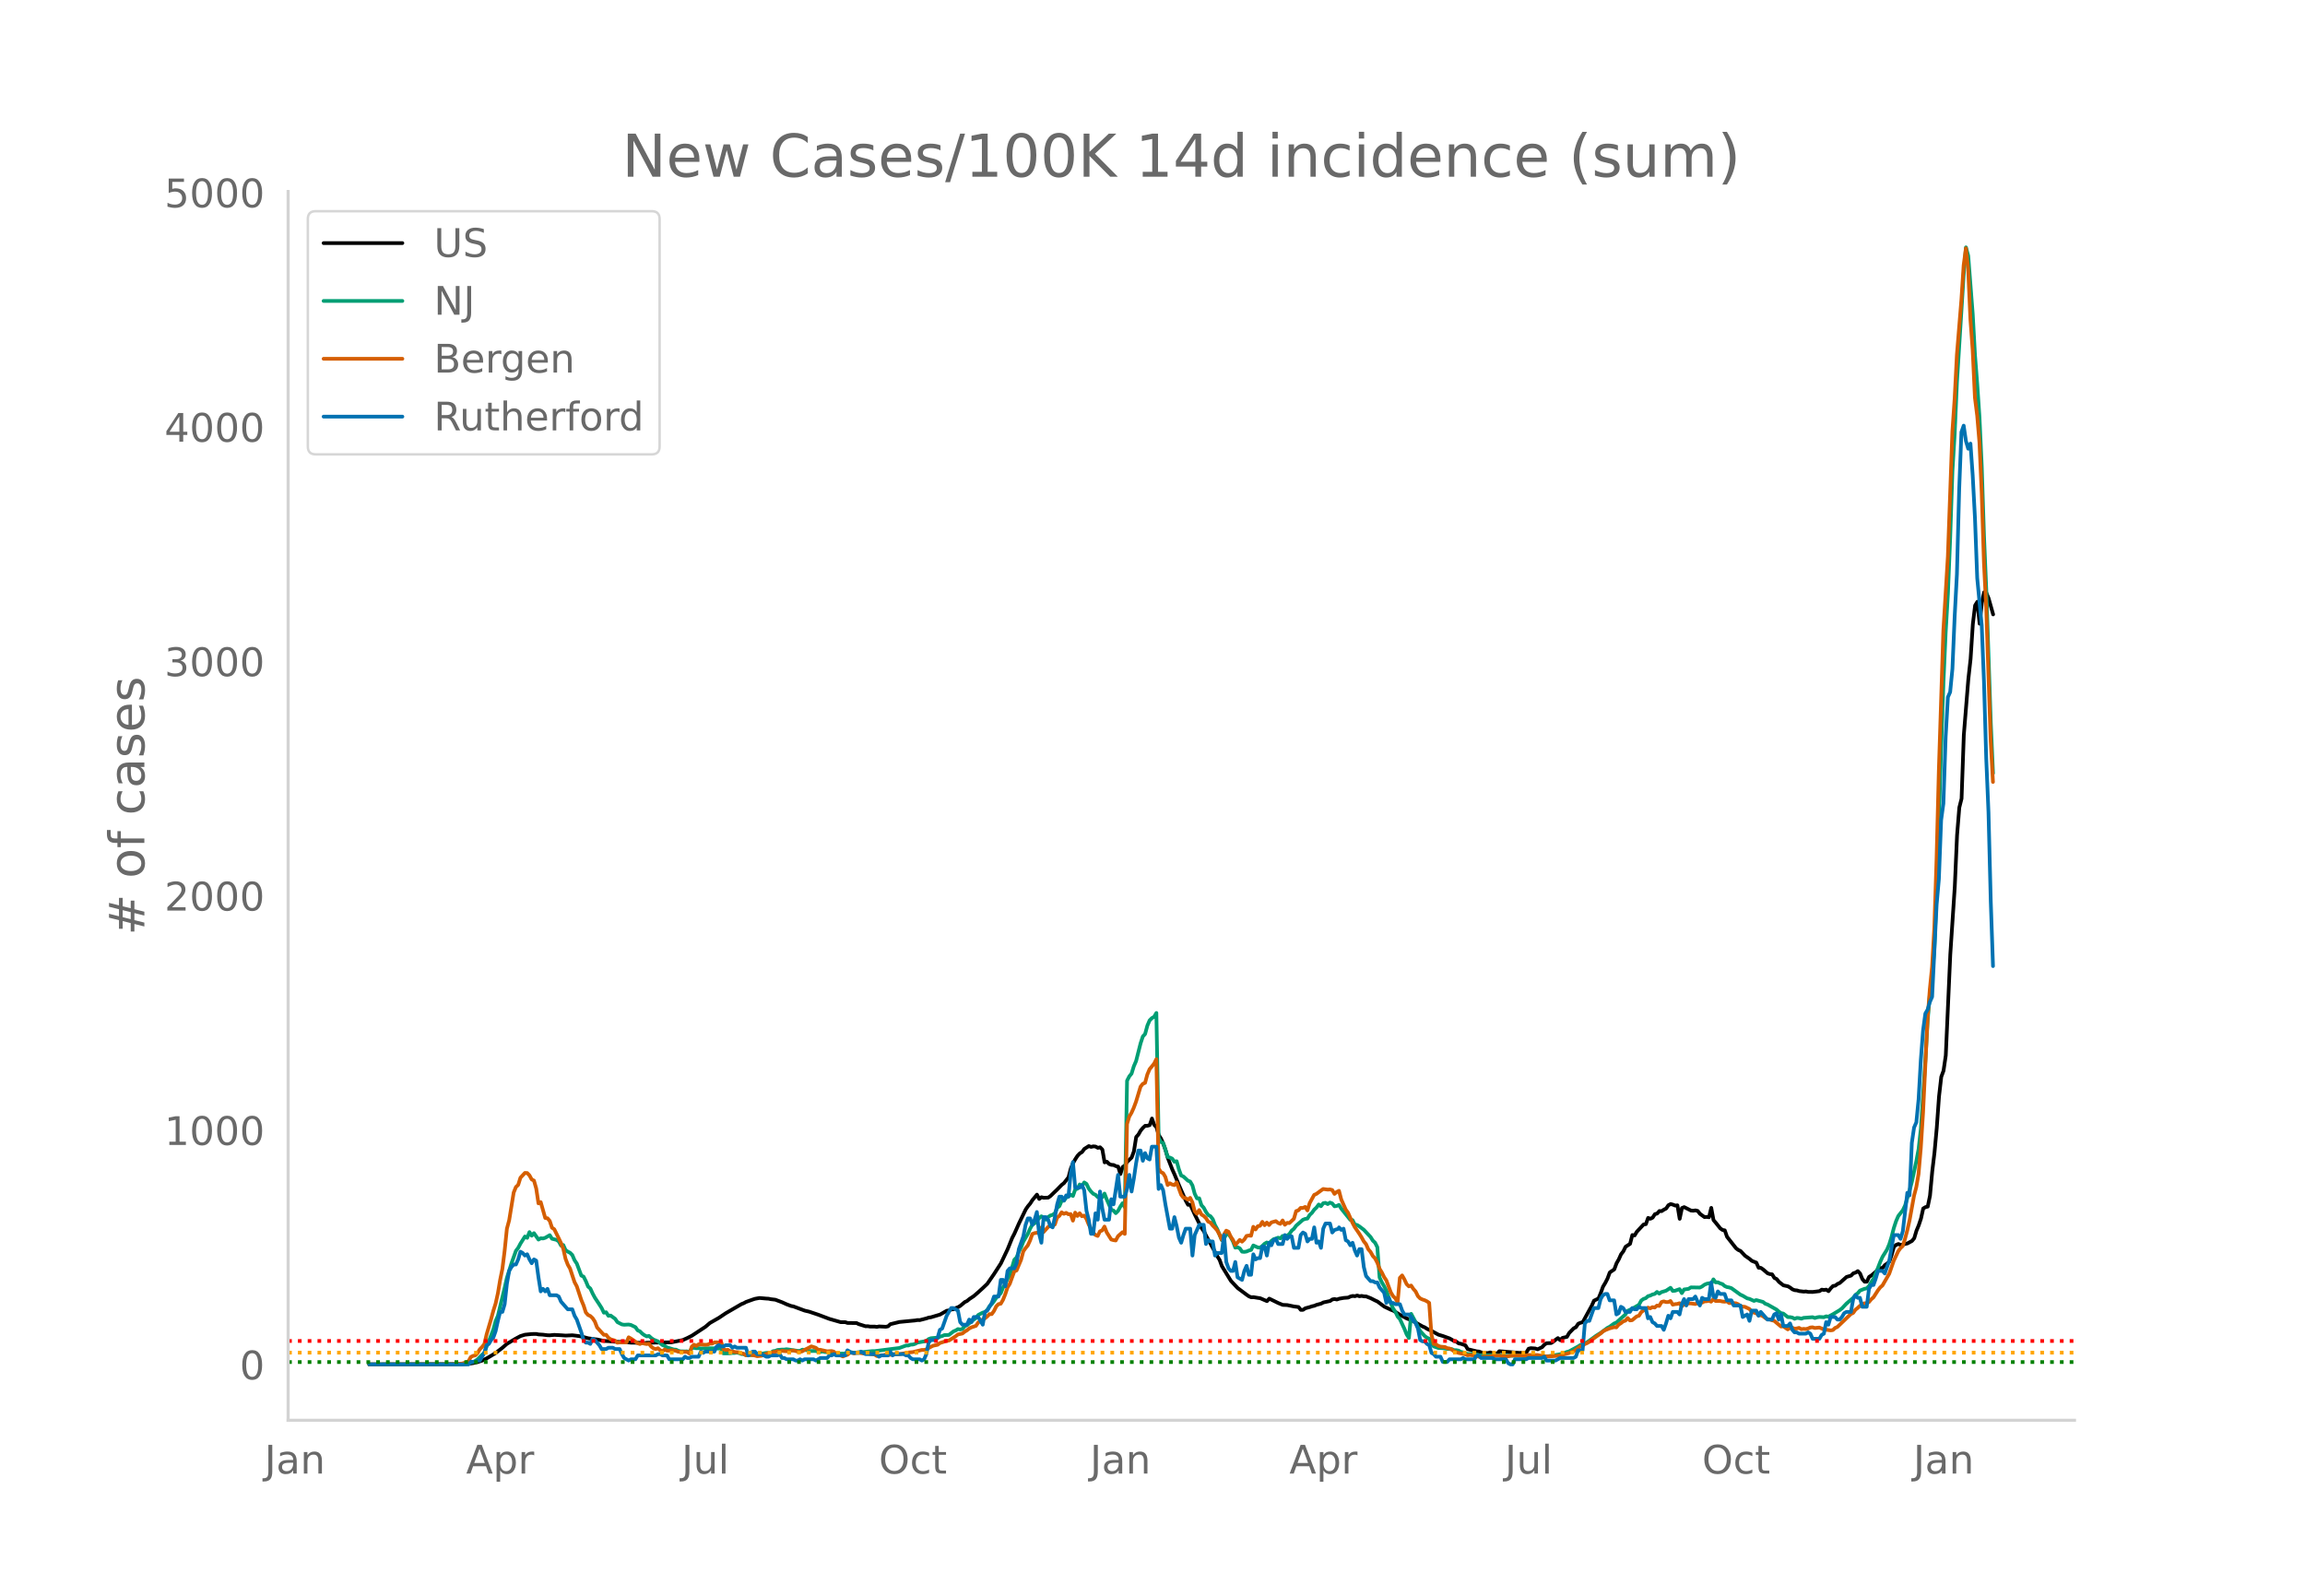 <svg height="864" viewBox="0 0 936 648" width="1248" xmlns="http://www.w3.org/2000/svg" xmlns:xlink="http://www.w3.org/1999/xlink"><defs><style>*{stroke-linecap:butt;stroke-linejoin:round}</style></defs><g id="figure_1"><path d="M0 648h936V0H0z" style="fill:#fff" id="patch_1"/><g id="axes_1"><path d="M117 576.72h725.4V77.76H117z" style="fill:none" id="patch_2"/><path clip-path="url(#pc5296f9f0f)" d="m149.973 554.04 37.552-.102 2.748-.136 1.832-.275 1.831-.43 1.832-.592 1.832-.898 1.832-1.078 1.832-1.113 2.747-2.125 1.832-1.604 1.832-1.089 1.832-1.076 1.832-.981 1.831-.56 2.748-.277 1.832-.032.916.195 1.832.11 1.832.226.915.027 1.832-.173 2.748.146 1.832.137 2.748-.126 1.831.21 1.832.28 2.748.726 2.748.387.916.098 2.747.6 1.832.083 2.748.233 1.832.084.916-.043 3.663.346 4.58.053.916.12.916-.143 10.075-.183 4.58-.914 1.83-.827 1.833-.931 5.495-3.614 1.832-1.56 3.664-2.096 2.747-1.852 6.412-3.72.916-.361.916-.508 2.747-.988.916-.293 1.832-.33 2.748.246.916.045.916.196 1.831.216 2.748 1.033 1.832.827 1.832.693.916.166 4.58 1.705 1.831.427 3.664 1.232 4.58 1.724 4.579 1.31 1.832.006.915.306 3.664.049.916.442 2.748.863.916-.029.916.16 1.831-.01.916.141.916-.198 2.748.138.916-.185.916-.864 3.663-.893 4.58-.444 1.832-.168.916-.173.916.037 2.747-.707.916-.325.916-.127 3.664-1.096 2.747-1.555.916-.144.916-.372.916-.088.916-.514.916-.325.916-.544 1.832-1.545.916-.433.916-.772 1.831-1.219 1.832-1.587 1.832-1.675 1.832-1.751 2.748-3.99 2.747-4.26 2.748-5.782 1.832-4.537.916-1.77 1.832-4.11 2.747-5.697.916-1.334.916-1.084.916-1.426 1.832-2.2.916 1.76.916-.706.916.221 1.831-.059.916-.655 2.748-2.658 1.832-1.882.916-.722 1.832-2.349.915-3.545.916-2.166.916-1.627.916-1.395.916-.964.916-.549.916-1.266 1.832-1.154.916.342.916-.232.915.088.916.524.916-.234.916.92.916 5.209.916-.271.916.932.916.344.916.062.916.46.916.194.915 3.015.916-2.834.916-.634.916-1.46 1.832-1.785.916-2.518.916-5.796.916-1.017.916-1.63.916-1.082.915-.84.916-.01.916-.247.916-2.686.916 2.593.916.92.916 3.21.916 1.394.916 2.044.916 2.606.916 3.167 1.831 4.717.916 2.022 1.832 4.435 2.748 6.293.916 1.633.916-.021 1.831 3.973 2.748 5.507.916 1.23.916 1.844 1.832 3.336 2.748 5.066.915 1.45.916 2.512 3.664 5.977 2.748 2.924 3.663 2.736.916.637.916.374.916-.042 1.832.303.916.131 2.748 1.177.915-1.017 3.664 1.789 1.832.755 1.832.076 2.747.568 1.832.233.916 1.154.916-.025.916-.63 1.832-.494.916-.323.916-.19.916-.393 1.831-.485.916-.485 2.748-.589.916-.634.916-.152.916.198.916-.33 1.831-.322 1.832-.135.916-.438.916-.227.916.102.916-.283.916.297.916-.132.916.183.916.028 1.831.72 1.832.93.916.417 2.748 2.059 2.748 1.307.915.34 2.748 1.688 2.748 1.497 1.832.64 4.58 2.597.915.375.916.601 1.832.842 2.748 1.505 1.831.555 2.748.985 1.832 1.057.916.27.916.687.916.153 1.832.64.915 1.538 3.664.89.916.08.916.346 1.832.246.916.019.916-.28.915.311.916.071.916.211.916-1.064 8.243.69 1.832-.125.916-.045.916-1.53.916-.225 1.832.137.916.326 1.831-.884.916-1.002.916-.59 1.832-.071.916-.575.916-.79.916-.641.916.84.916-.923 1.831-.422.916-1.583 1.832-1.874.916-.472.916-1.384.916-.401.916-.24 3.663-6.692.916-2.043 1.832-.903.916-2.233.916-2.558.916-1.524.916-1.783.916-2.473 1.832-1.24.915-2.483.916-1.603.916-2.048.916-1.172.916-1.877 1.832-1.19.916-3.577.916.174.916-1.516 2.747-2.938.916-.13.916-2.537.916.345.916-.446.916-1.422.916-.247.916-1.028.916.048.916-.607.915-.462.916-1.346.916-.462.916.236.916.387.916-.112.916 5.487.916-4.378.916-.385 2.747 1.396.916.075.916-.135.916.22.916 1.183 1.832 1.315.916-.062.916.13.916-3.805.916 4.964.915 1.064 1.832 2.292.916.648.916.154.916 2.618 3.664 4.666.916.695.915.41 1.832 1.938 1.832 1.276.916.785 1.832.739.916 2.062.916.051.916.637 1.831 1.58.916.31.916.106.916 1.47.916.432.916 1.14 1.832 1.424 1.832.39.915.526.916.7.916.349.916.08.916.286 1.832.215.916-.074.916.195 1.832.019 2.747-.336.916-.606.916.129.916-.131.916.626.916-1.178.916-.928.916-.137.916-.698.915-.392 2.748-2.453 1.832-.534.916-.941.916-.284.916-.604.916.978.916 2.258.915 1.065.916-.01.916-1.963.916-.546 1.832-1.549.916-.974.916-.495.916-.093.916-1.118.916-.616.915-.845.916-2.687.916-3.293.916-.774.916-.36.916.39 2.748-.613 1.832-.998.915-1.1.916-3.058.916-2.189.916-2.745.916-4.11.916-.547.916-.203.916-4.448.916-9.88.916-7.652.916-9.971.915-12.725.916-8.021.916-2.472.916-6.211 1.832-40.966 1.832-27.679.916-20.77.916-11.25.916-3.646.915-25.825 1.832-22.635.916-8.247.916-14.115.916-7.603.916-1.487.916 8.9.916-8.482.916-4.285.916.312.915 2.175 1.832 6.513h0" style="fill:none;stroke:#000;stroke-linecap:round;stroke-width:1.5" id="line2d_1"/><path clip-path="url(#pc5296f9f0f)" d="m149.973 554.04 37.552-.105 2.748-.352.916-.329.916-.17.915-.471.916-.618 1.832-1.877.916-.77.916-2.646.916-2.066 1.832-4.836.916-3.4.916-2.109 2.747-11.329.916-4.06 1.832-5.85 1.832-5.132.916-1.196.916-1.727 1.831-2.895.916.553.916-2.336.916 1.45.916-1.02 1.832 2.605.916-.536.916.086.916-.274 1.831-1.062.916 1.451 1.832.45.916.626.916 1.685.916-.216.916 2.035.916.656.916.456.916.915.915 2.122.916 1.347 1.832 4.887.916.416.916 1.818.916 2.216.916.79.916 2.004.916 1.705 1.831 2.766.916 1.44.916 1.909.916-.193.916 1.447.916-.096 1.832 1.333.916 1.336 1.832.934.915.135 1.832-.096.916.184 1.832.888.916 1.32.916.372.916.925.916.654.916.473.915-.184.916.834.916.649 1.832.736 1.832 1.498.916.346.916.602 2.747.858.916.062.916.447.916.235 1.832.024.916-.021.916.42.916-1.809.916-.043.916.163.915-.035.916.141 1.832-.06 3.664-.04 1.832.125.916-.1.915 2.064 1.832-.013.916-.032.916-.143.916.002.916-.138.916.221.916.36.916.03.916.43 1.831.002 3.664-.403 2.748-.515 1.832-.018.915-.686.916-.114.916-.377 1.832-.157h.916l.916-.142 1.832.26 2.747.42.916-.025.916-.485 1.832.227.916.33 1.832-.025.916.017.916.294.916.075.915-.173.916.21.916.036 1.832.38.916.374.916.227.916-.076.916-.298 2.747-.026.916-.298.916-.17.916.218 1.832-.29.916.027 4.58-.463.915.016 10.075-1.282 2.748-.994.916-.021.916-.341.916-.048.916-.271.916-.521 3.663-.639.916-.787.916-.34 1.832-.178.916.096.916-.57.916-.248.916-.382 1.831-.061 1.832-1.426.916-.384.916-.559.916.146.916-.193.916-1.12.916-.405 2.747-2.29.916-.62.916-1.25 1.832-.961.916-.189.916-.896.916-1.514.916-.858.916-1.196.915-1.385 1.832-1.85.916-2.283.916-1.495.916-2.08.916-1.524 1.832-6.2.916-.911.916-2.36.915-1.727.916-2.379 1.832-3.142.916-2.095.916-1.632.916-.534 1.832-2.116.916-.748.916.59.915.75.916-1.041.916-.622.916-.267.916-.655.916-2.183.916-.702.916-2.21.916.02.916-1.287.916-.433.915-.694.916.477.916-2.612.916-.338.916-1.723.916.686.916-1.499.916.577.916 1.894.916 1.214.916.916.915.42.916.936.916-.371.916.446.916-1.511.916 2.401 1.832 4.167.916.331.916 1.054.916-.902.915-1.72.916-1.414.916 1.613.916-51.356.916-1.78.916-1.118.916-2.974.916-2.102 1.832-7.22.916-2.78.915-.995.916-3.387.916-2.139.916-.926.916-.523.916-1.57.916 50.624.916 1.755.916.442.916 2.606.916 3.023.915.282.916.4.916 1.28.916-.204.916 3.288.916 2.514.916.407 1.832 1.685.916.363.916 1.583.915 3.352.916 1.885.916-.03.916 2.827.916 1.007.916 1.696.916 1.285.916.471.916 1.168.916 2.416.916 1.626 1.831 4.49.916-.518.916-1.927.916.014.916 1.267.916 1.75.916 2.465.916-.153.916.449.916 1.342.915.086.916-.147.916-.405.916-.238.916-1.818 1.832.816.916.09.916-.7.916-.904.916-.524.915.426.916-1.038.916-.704.916-.256.916-.372.916.287.916-.986.916.343.916-.458.916-.666.916-1.37.915-.744.916-1.272 2.748-2.4.916-.344.916-.14.916-1.481.916-.857.916-1.28.916-.857.915-1.238.916.69.916-1.218.916-.146.916.497.916-.604.916.343.916 1.17.916-.156.916-.416.916 1.507 3.663 4.554.916.112.916 1.811.916.159.916.56 1.832 1.394 2.747 2.937.916 1.457.916.874.916 1.814.916 12.304.916 1.961.916 1.557.916 1.794 1.832 5.205.915 2.09.916 1.287.916 1.966.916 1.014 1.832 3.948.916 2.286.916 1.452.916-9.813 1.832 3.416.915 1.946.916 1.644 1.832 2.006.916.681.916.385.916 2.234.916.913 1.832.63 1.831.094 1.832.281 1.832.098.916.419.916.025.916.161.916.522.916.184 1.831.684 2.748.007 1.832.434 1.832.047 2.748.012 1.831-.108 2.748.235 2.748.103.916-.09.916.075 1.831-.067 4.58.294 1.832-.027 4.58.096 1.831-.132 4.58-.792.916-.197 1.831-.723.916-.243 1.832-.985 1.832-.993.916-.59 1.832-.663.916-.462 2.747-1.97.916-.679 1.832-1.142 2.748-2.043.916-.468 1.832-1.34.915-.365 1.832-1.686 1.832-1.61.916-1.48 1.832-.828 2.748-1.62.915-1.707.916-.664.916-.301.916-.818.916-.244.916-.458.916-.214.916-.802.916.676.916-.618 1.831-.547 1.832-1.207.916 1.291.916-.096 1.832-.634.916 1.611.916-1.484 1.832-.244.915-.6 3.664.068.916-.446.916-.685.916-.401.916-.21.916.352.916-1.94.915 1.228.916-.045.916.46.916.278.916.79.916.413.916.161.916.298 3.663 2.652.916.404 1.832 1.09.916.2 1.832.828.916-.346 2.748.752.915.739.916.31 3.664 2.069.916.8.916.639.916.175 1.832 1.43.915.011.916.181.916.49.916-.35.916.082.916.238.916-.342 3.664-.277.915.344.916-.282.916-.15 1.832.108.916-.374.916.152 1.832-.99 2.747-1.661.916-.697 1.832-1.954 1.832-1.577.916-.74.916-1.26.916-.612.916-1.101 1.831-.724.916-.18.916-.942.916-1.62.916-1.33 1.832-4.514.916-2.374.916-2.03 1.832-2.953.915-2.197.916-2.964.916-3.557.916-2.793.916-2.115 1.832-2.34.916-1.93 1.832-6.103.916-3.462 1.831-8.525.916-4.87.916-8.196 1.832-27.845.916-15.952.916-11.057.916-6.915.916-11.614.916-23.024 1.831-58.17.916-26.52.916-20.477.916-15.698.916-22.634.916-27.198.916-15.156.916-20.92 2.747-43.829.916-10.904.916 3.427 1.832 23.704.916 16.645.916 11.796.916 13.573.916 19.817.916 28.261.916 21.638 1.831 53.963.916 20.704h0" style="fill:none;stroke:#009e73;stroke-linecap:round;stroke-width:1.5" id="line2d_2"/><path clip-path="url(#pc5296f9f0f)" d="m149.973 554.04 32.972-.071 4.58-.256 1.832-.53.916-.49.916-1.665.916-.45.915-.204.916-.96.916-1.541.916-.92.916-1.163.916-3.932 1.832-6.27.916-3.369.916-2.9.916-4.125.915-5.473.916-4.503.916-7.372.916-8.925.916-3.39 1.832-11.252.916-2.277.916-.837.916-2.92 1.831-1.961.916.05.916.95.916 1.665.916.45.916 3.195.916 6.065.916-.5 1.832 6.423.916.112.915 1.082.916 2.768.916.602 1.832 3.717.916 1.91.916 2.317.916 4.054.916 2.39.916 1.592 1.831 5.514.916 1.705 1.832 5.555.916 2.185.916 2.86.916 1.04.916.41.916.857.916 1.389.916 2.389 1.831 2.022.916.98.916-.01.916 1.174.916.653 1.832.552.916.817.916-.113 2.747.02.916-2.092.916.51 2.748 1.89.916.326.916-.48.916.337.916.153.915-.143.916 1.185.916.725.916.275.916-.347.916.848.916.418.916-.755.916.49h.916l.916-.225 1.831.276.916.378 3.664.081.916.674.916-2.869.916-.745.916.52.915-.674 2.748.194.916-.06.916-.41.916-.01.916-.5.916-.03.916.112.916-.286.915 2.89.916.418.916-.092.916.562.916.01.916.327 1.832.102.916.429.916.174.916.633.915-.245.916.03 1.832.307.916.275 1.832-.204 2.748-1.072.916.02.915-.449.916-.092.916-.265.916.234.916-.398.916.164 1.832.081.916-.275.916-.092 1.831.46.916.101.916-.204.916-.592 1.832-.899.916-.52 1.832.582.916.776.916.04 2.747.623 1.832-.112.916.235.916 1 .916.164 1.832.786.916-.398.915-.266.916-.806.916-.072.916.317.916-.235.916-.02 1.832.255 1.832-.153.916.367 1.831.204.916.623.916-.05.916-.246.916-.04.916-.235.916.102.916-.01.916-.266 2.747.02 1.832-.347.916-.04.916-.307 1.832-.163 3.663-.868.916.01.916-.255 1.832-1.021.916-.45 1.832-.388.916-.694 2.747-.899.916-.112 2.748-1.746.916-.735 1.832-.388.916-.746.916-.54.916-.746.915-.46 1.832-.612.916-1.369 1.832-1.245.916-.45.916-.765.916-.95.916.01.916-1.276.915-1.869.916-.929.916-.153.916-1.573.916-2.267.916-2.767.916-1.46 1.832-5.064.916-.358 1.831-4.34.916-3.44.916-1.308.916-1.113.916-1.98.916-2.635.916-.357 1.832-.266.916-2.001.916 1.807 1.831-2.042.916-.664.916.235.916-.592.916-2.798.916-.704.916-1.42.916.613.916-.398.916.572.915-.082.916 2.675.916-3.257.916 1.348.916-1.103.916 1.215.916-.266.916 1.359.916 2.256 1.832 3.42.915.848.916.388.916-1.878.916-.368.916-1.562.916 2.358 1.832 2.9.916.256.916.132.916-1.725 1.831-1.634.916.694.916-44.642.916-3.022.916-1.542.916-2.053.916-2.45 1.832-6.076.916-1.164.915-.388.916-3.38.916-2.164 1.832-2.237.916-1.838.916 44.336.916 1.522.916.418.916 1.552.916 3.278.915-.704.916.5.916.235.916-1.103 1.832 5.014.916 1.164.916.224.916.644.916-.766.916 1.848.915 3.584.916 1.031.916-1.51.916 1.827.916.541.916.899.916 1.44.916.387.916 1.195.916.909.916 1.072.915 1.654.916 2.134.916-2.113.916-1.583.916.439.916 2.022.916 1.337.916 2.053 1.832-2.094.916.715.915-.858.916-1.47.916-.153.916.082.916-3.635.916 1.072.916-1.318.916-.163.916-1.603.916 1.358.916-1.062.915 1 .916-1.061 1.832-.52.916.734.916.368.916-1.389.916 1.756.916-.786.916.092 1.831-1.715.916-3.145.916-.307.916-.99.916.02.916-.418.916 1.419.916-2.971 1.832-3.34.916-.398 1.831-1.358.916-.633 1.832.256.916-.072.916.225.916 1.582.916-.776.916-.48.916 3.503 1.831 4.125.916 1.256 1.832 4.135.916 1.716 1.832 2.675.916 1.46.916 1.675.916 1.123.915 2.093.916 1.052.916 1.644.916.98.916 1.757.916 2.47.916 1.481.916 1.869.916 1.358 1.832 4.911.915 1.501.916.899.916 1.603.916-9.935.916-.99.916 1.592.916 1.95.916.91.916-.338.916 1.389.916 1.031.915 1.88.916.928.916.43.916.295.916.45.916.633.916 12.804.916 3.86.916.153.916.623.916.327 1.831.153.916.46.916.132.916.429.916.725 1.832.653 2.748.562.915.408.916-.132 1.832.214 1.832.49.916.082 3.664-.204.915-.215 2.748-.122.916.275 1.832.133 1.832-.306.916-.174.916.072 1.831-.03 1.832.101 1.832-.306 3.664.01 2.747.51 1.832.062 2.748-.174 1.832-.214 3.663-.98 1.832-.674.916-.592 1.832-1.46.916-.338.916-.592.916-.388.916-.541 1.831-1.41 2.748-1.95.916-.827.916-.52 1.832-.735 1.832-.511.915.102.916-1.133.916-.552.916-.745.916-.296.916-1.072.916.98.916-.102 1.832-1.532.916-.265.915-1.44.916-.684.916-.5.916-.685.916.307.916-.5.916.163.916-.797.916.153.916-1.572.916-.296.915.286.916.01.916-.44.916 1.492.916-.215.916-.071.916-.307.916 1.256.916-.806 1.832-.358.915-.02 1.832.265.916-.316.916-.03.916-.225.916-.5.916-.062.916-.204.916.378.916-1.032.915.756 1.832-.01.916.214.916.082.916-.174.916.715 1.832.04.916.062.916.378.915.766.916.224.916.072 1.832.868.916 1.062.916.439.916.214.916.715.916.122.916.388.915.705.916.541.916.051.916.358.916.224 2.748 2.308.916-.082 1.832 1.246.915-.541.916-.123.916.388.916-.092.916-.234.916.52.916-.122.916.081.916-.224.916-.409.916-.092.915.297 1.832-.194 1.832.755 2.748.398.916-.122.916-.868.916-.398 5.495-5.27.916-.428.916-1.297.916-.715.916-.867 1.831-1.042.916.02.916-.51.916-1.113.916-.786 1.832-2.86.916-1.184.916-.796 2.747-4.759 1.832-5.268 1.832-3.89.916-1.267.916-.817.916-2.93.916-3.41.916-4.034 1.831-10.068.916-3.503.916-5.299.916-10.589.916-14.346 1.832-38.087.916-11.988.916-9.19.916-15.806.916-28.202.915-35.616 1.832-56.773 1.832-30.112 1.832-50.748.916-13.336.916-17.828 1.832-22.383.915-14.03.916-6.892.916 8.465.916 20.412.916 12.457.916 19.32.916 7.249.916 10.854.916 20.412.916 28.53.916 18.215 1.831 54.241.916 16.552h0" style="fill:none;stroke:#d55e00;stroke-linecap:round;stroke-width:1.5" id="line2d_3"/><path clip-path="url(#pc5296f9f0f)" d="M149.973 554.04h40.3l.916-1.04h1.831l.916-.52h.916l1.832-3.12.916-3.12.916-.521.916-1.56.916-1.04.916-2.6.916-4.161.915-3.64h.916l.916-3.12.916-8.322.916-5.2.916-1.56.916-1.04h.916l.916-2.08.916-3.121.916.52.915 1.04.916-.52.916 2.08.916 1.56.916-1.56.916.52.916 6.76.916 5.722.916-1.04.916 1.04.916-1.04.915 2.6h2.748l.916.52.916 2.08 2.748 3.12h1.832l.915 2.6.916 1.56 1.832 5.202.916 3.12.916 1.04h.916l.916.52.916-2.08.916.52 1.831 2.08.916 1.56h1.832l.916-.52h1.832l.916.52h1.832l.916 2.08.915 1.56 1.832 1.04.916-.52h1.832l.916-1.56h7.327l.916-.52h.916l.916.52h1.832l.916 1.56h5.495l.916-1.04.916.52h.916l.916-.52h2.747l.916-2.08.916.52.916-.52h3.664l.916-2.08.916-.52.916.52h.915l.916-.52h1.832l.916 1.04.916-.52.916.52h3.664l.915 3.12.916-1.04.916-.52h.916l.916 1.04h1.832l1.832 1.04h.916l.916-.52h2.747l.916-.52.916 1.56h.916l.916.52h2.748l.916.52h.915l.916-.52.916.52.916-.52h3.664l.916.52 1.832-1.04h2.747l.916-1.04h.916l.916-.52.916.52h3.664l.915-2.08 1.832 1.04h2.748l.916-.52 1.832 1.04h4.58l.915 1.04.916-.52h2.748l.916-1.56.916 1.56.916-.52h3.663l.916.52h.916l.916 1.04.916.52h2.748l.915.52.916-.52.916-2.08.916-4.68.916-1.04h1.832l.916-1.04.916-3.12.916-.52 1.831-5.201 1.832-3.12h.916l1.832 1.04.916 4.68.916 1.04h1.832l.916-2.08.915 1.04.916-2.08h1.832l1.832 3.12.916-5.2.916-.52 1.832-3.12.916-2.601h1.831l.916-6.76h.916l.916 2.6.916-6.241.916-1.04h1.832l.916-2.08.916-5.721 1.831-5.201.916-4.68.916-2.6h.916l.916 2.6.916-2.08.916-3.121.916 8.84.916 3.641.916-10.4h.915l.916 1.04.916 2.6.916.52.916-4.16.916-5.201.916-3.12h.916l.916 1.56.916-2.08.916.52.915-9.362.916-4.68.916 10.4h1.832l.916-1.04.916 2.08.916 8.322.916 3.64.916 5.72h.916l.915-8.32.916 2.6.916-11.441.916 6.76.916 4.681h1.832l.916-8.32.916 2.08 1.832-11.962.915 8.841h1.832l.916-3.12.916-5.72.916 6.76.916-5.2.916-6.241.916-5.201h.916l.916 4.16.915-3.12.916 2.08.916.52.916-5.2h1.832l.916 17.162.916-1.56.916 2.08.916 5.72 1.831 9.882h.916l.916-4.68.916 3.64.916 4.68.916 2.08.916-3.12.916-2.6h1.832l.916 10.92.915-8.32 1.832-4.16h1.832l.916 7.8.916-1.56.916.52h.916l.916 5.72.916-1.04h1.831l.916-7.28.916 10.921.916 2.6.916 1.04h.916l.916-3.64.916 6.24 1.832 1.041.915-3.64.916-2.08.916 3.64h.916l.916-8.321.916 2.08.916-.52h.916l.916-4.68h.916l.916 3.64.915-5.2.916 1.04.916-2.08.916-.52.916 2.08h1.832l.916-3.641.916 1.56.916-1.04h.916l.915 4.68h1.832l.916-5.2.916-1.04.916.52.916 3.12.916-1.04h.916l.916-4.68.916 6.24.915-.52.916 2.6.916-7.8.916-2.08h1.832l.916 3.64.916-1.04 1.832-.52v-.52l.916 1.04.915-.52.916 4.68.916.52.916 1.56.916-1.04.916 3.12.916 2.08.916-2.6h.916l.916 7.281.916 3.64 1.831 2.081h.916l.916.52h.916l.916 2.08 1.832 2.08.916 4.161.916-2.08.916 2.08h.915l.916.52h1.832l.916 2.6.916 1.56h1.832l.916 1.04.916 1.561.916 1.04.915 2.08.916 4.68.916.52h.916l.916 1.041.916.52.916 3.12.916.52.916 1.04h1.832l.915 2.08h1.832l.916-1.04h4.58l.916-.52.916.52h3.663l.916-1.56h.916l.916 1.04h4.58l.915.52h4.58l.916 1.56.916.521h.916l.916-2.08h4.58l.915-.52h5.495l.916-.52.916 1.56h3.664l1.832-1.04h5.495l.916-.52.916-2.6h1.832l.916-10.922.916-1.04h.916l1.831-5.2h1.832l.916-3.641.916-1.56.916-.52h.916l.916 2.6h1.832l.915 5.72.916-.52.916-2.6.916.52.916 1.56h1.832l.916-1.56.916.52h.916l.916-1.04.915.52h1.832l.916 4.16.916-.52.916 2.081.916.52.916 1.04h1.832l.916 1.56.915-2.6.916-3.12.916 1.04.916-2.6h1.832l.916 1.04.916-4.16.916-2.081.916 2.6.916-2.6h1.831l.916-1.04.916 2.08.916 1.56.916-3.12.916.52h1.832l.916-6.76.916 5.72.915.52.916-2.6.916 1.04h1.832l.916 2.6h1.832l.916 2.08h2.747l.916 4.68 1.832-1.04.916 2.601.916-4.16h1.832l.916 2.08.916-1.56 2.747 3.12h1.832l.916-2.08.916-.52.916 2.6.916-2.08.916 4.68h1.832l.915-1.04.916 2.6.916 1.04h.916l.916.52h2.748l.916-.52.916.52.916 2.08h2.747l.916-1.56.916-.52.916-4.68.916 1.04.916-3.12h1.832l.916 1.04h.915l.916-1.04.916-1.56.916-.52h1.832l.916-5.201.916-1.56.916 1.04h.916l.916 3.64h1.831l.916-7.28.916-1.56h.916l.916-2.601.916-3.12h1.832l.916 1.04 1.831-5.2 1.832-10.402h1.832l.916 1.56.916-3.12 1.832-15.602.916 1.04.916-21.322.915-6.241.916-2.08.916-9.361.916-16.122.916-11.962.916-6.76.916-1.56.916-3.12.916-2.081 1.832-37.444.915-10.402.916-23.922.916-6.761.916-27.043.916-16.122.916-2.08.916-9.361.916-21.323.916-17.162.916-34.324.916-23.403.915-2.6.916 6.24.916 3.121.916-2.08.916 13.002.916 17.161.916 24.443 1.832 19.242.916 22.883.916 31.204.915 21.842.916 35.884.916 26.523h0" style="fill:none;stroke:#0072b2;stroke-linecap:round;stroke-width:1.5" id="line2d_4"/><path clip-path="url(#pc5296f9f0f)" d="M117 553.088h725.4" style="fill:none;stroke:green;stroke-dasharray:1.5,2.475;stroke-dashoffset:0;stroke-width:1.5" id="line2d_5"/><path clip-path="url(#pc5296f9f0f)" d="M117 549.28h725.4" style="fill:none;stroke:orange;stroke-dasharray:1.5,2.475;stroke-dashoffset:0;stroke-width:1.5" id="line2d_6"/><path clip-path="url(#pc5296f9f0f)" d="M117 544.521h725.4" style="fill:none;stroke:red;stroke-dasharray:1.5,2.475;stroke-dashoffset:0;stroke-width:1.5" id="line2d_7"/><path d="M117 576.72V77.76" style="fill:none;stroke:#d3d3d3;stroke-linecap:square;stroke-linejoin:miter;stroke-width:1.25" id="patch_3"/><path d="M117 576.72h725.4" style="fill:none;stroke:#d3d3d3;stroke-linecap:square;stroke-linejoin:miter;stroke-width:1.25" id="patch_4"/><g id="matplotlib.axis_1"><g id="xtick_1"><g style="fill:#696969" transform="matrix(.16 0 0 -.16 107.415 598.378)" id="text_1"><defs><path d="M9.813 72.906h9.859V5.078q0-13.187-5-19.14-5-5.954-16.094-5.954h-3.75v8.297h3.078q6.531 0 9.219 3.672Q9.813-4.39 9.813 5.078z" id="DejaVuSans-74"/><path d="M34.281 27.484q-10.89 0-15.093-2.484-4.204-2.484-4.204-8.5 0-4.781 3.157-7.594 3.156-2.797 8.562-2.797 7.485 0 12 5.297 4.516 5.297 4.516 14.078v2zm17.922 3.72V0H43.22v8.297Q40.14 3.328 35.547.953q-4.594-2.375-11.234-2.375-8.391 0-13.36 4.719Q6 8.016 6 15.922q0 9.219 6.172 13.906 6.187 4.688 18.437 4.688h12.61v.89q0 6.203-4.078 9.594-4.078 3.39-11.453 3.39-4.688 0-9.141-1.124-4.438-1.125-8.531-3.375v8.312q4.921 1.906 9.562 2.844 4.64.953 9.031.953 11.875 0 17.735-6.156 5.86-6.14 5.86-18.64z" id="DejaVuSans-97"/><path d="M54.89 33.016V0h-8.984v32.719q0 7.765-3.031 11.61-3.031 3.858-9.078 3.858-7.281 0-11.484-4.64-4.204-4.625-4.204-12.64V0H9.08v54.688h9.03v-8.5q3.235 4.937 7.594 7.374Q30.078 56 35.797 56q9.422 0 14.25-5.828 4.844-5.828 4.844-17.156z" id="DejaVuSans-110"/></defs><use xlink:href="#DejaVuSans-74"/><use x="29.492" xlink:href="#DejaVuSans-97"/><use x="90.771" xlink:href="#DejaVuSans-110"/></g></g><g id="xtick_2"><g style="fill:#696969" transform="matrix(.16 0 0 -.16 189.255 598.378)" id="text_2"><defs><path d="M34.188 63.188 20.797 26.906h26.812zm-5.579 9.718h11.188L67.578 0h-10.25l-6.64 18.703h-32.86L11.188 0H.78z" id="DejaVuSans-65"/><path d="M18.11 8.203v-29H9.077v75.484h9.031v-8.296q2.844 4.875 7.157 7.234Q29.594 56 35.594 56q9.968 0 16.187-7.906 6.235-7.907 6.235-20.797T51.78 6.484q-6.218-7.906-16.187-7.906-6 0-10.328 2.375-4.313 2.375-7.157 7.25zm30.578 19.094q0 9.906-4.079 15.547-4.078 5.64-11.203 5.64-7.14 0-11.218-5.64-4.079-5.64-4.079-15.547 0-9.906 4.078-15.547 4.079-5.64 11.22-5.64 7.124 0 11.202 5.64t4.078 15.547z" id="DejaVuSans-112"/><path d="M41.11 46.297q-1.516.875-3.297 1.281Q36.03 48 33.89 48q-7.625 0-11.703-4.953-4.079-4.953-4.079-14.234V0H9.08v54.688h9.03v-8.5q2.844 4.984 7.375 7.39Q30.031 56 36.531 56q.922 0 2.047-.125 1.125-.11 2.484-.36z" id="DejaVuSans-114"/></defs><use xlink:href="#DejaVuSans-65"/><use x="68.408" xlink:href="#DejaVuSans-112"/><use x="131.885" xlink:href="#DejaVuSans-114"/></g></g><g id="xtick_3"><g style="fill:#696969" transform="matrix(.16 0 0 -.16 276.79 598.378)" id="text_3"><defs><path d="M8.5 21.578v33.11h8.984V21.922q0-7.766 3.016-11.656 3.031-3.875 9.094-3.875 7.265 0 11.484 4.64 4.234 4.64 4.234 12.656v31h8.985V0h-8.984v8.406Q42.047 3.422 37.718 1q-4.313-2.422-10.032-2.422-9.421 0-14.312 5.86Q8.5 10.296 8.5 21.578zM31.11 56z" id="DejaVuSans-117"/><path d="M9.422 75.984h8.984V0H9.422z" id="DejaVuSans-108"/></defs><use xlink:href="#DejaVuSans-74"/><use x="29.492" xlink:href="#DejaVuSans-117"/><use x="92.871" xlink:href="#DejaVuSans-108"/></g></g><g id="xtick_4"><g style="fill:#696969" transform="matrix(.16 0 0 -.16 356.874 598.378)" id="text_4"><defs><path d="M39.406 66.219q-10.75 0-17.078-8.016-6.312-8-6.312-21.828 0-13.766 6.312-21.781 6.328-8 17.078-8 10.735 0 17.016 8 6.281 8.015 6.281 21.781 0 13.828-6.281 21.828-6.281 8.016-17.016 8.016zm0 8q15.328 0 24.5-10.281 9.188-10.282 9.188-27.563 0-17.234-9.188-27.516-9.172-10.28-24.5-10.28-15.375 0-24.593 10.25-9.204 10.265-9.204 27.546t9.204 27.563q9.218 10.28 24.593 10.28z" id="DejaVuSans-79"/><path d="M48.781 52.594v-8.407q-3.812 2.11-7.64 3.157-3.828 1.047-7.735 1.047-8.75 0-13.593-5.547-4.829-5.532-4.829-15.547 0-10.016 4.829-15.563 4.843-5.53 13.593-5.53 3.907 0 7.735 1.046 3.828 1.047 7.64 3.156V2.094Q45.016.344 40.984-.531q-4.015-.89-8.562-.89-12.36 0-19.64 7.765-7.266 7.765-7.266 20.953 0 13.375 7.343 21.031Q20.22 56 33.016 56q4.14 0 8.093-.86 3.953-.843 7.672-2.546z" id="DejaVuSans-99"/><path d="M18.313 70.219V54.688h18.5v-6.985h-18.5V18.016q0-6.688 1.828-8.594 1.828-1.906 7.453-1.906h9.218V0h-9.218q-10.407 0-14.36 3.875-3.953 3.89-3.953 14.14v29.688H2.687v6.984h6.594V70.22z" id="DejaVuSans-116"/></defs><use xlink:href="#DejaVuSans-79"/><use x="78.711" xlink:href="#DejaVuSans-99"/><use x="133.691" xlink:href="#DejaVuSans-116"/></g></g><g id="xtick_5"><g style="fill:#696969" transform="matrix(.16 0 0 -.16 442.638 598.378)" id="text_5"><use xlink:href="#DejaVuSans-74"/><use x="29.492" xlink:href="#DejaVuSans-97"/><use x="90.771" xlink:href="#DejaVuSans-110"/></g></g><g id="xtick_6"><g style="fill:#696969" transform="matrix(.16 0 0 -.16 523.562 598.378)" id="text_6"><use xlink:href="#DejaVuSans-65"/><use x="68.408" xlink:href="#DejaVuSans-112"/><use x="131.885" xlink:href="#DejaVuSans-114"/></g></g><g id="xtick_7"><g style="fill:#696969" transform="matrix(.16 0 0 -.16 611.097 598.378)" id="text_7"><use xlink:href="#DejaVuSans-74"/><use x="29.492" xlink:href="#DejaVuSans-117"/><use x="92.871" xlink:href="#DejaVuSans-108"/></g></g><g id="xtick_8"><g style="fill:#696969" transform="matrix(.16 0 0 -.16 691.181 598.378)" id="text_8"><use xlink:href="#DejaVuSans-79"/><use x="78.711" xlink:href="#DejaVuSans-99"/><use x="133.691" xlink:href="#DejaVuSans-116"/></g></g><g id="xtick_9"><g style="fill:#696969" transform="matrix(.16 0 0 -.16 776.945 598.378)" id="text_9"><use xlink:href="#DejaVuSans-74"/><use x="29.492" xlink:href="#DejaVuSans-97"/><use x="90.771" xlink:href="#DejaVuSans-110"/></g></g></g><g id="matplotlib.axis_2"><g id="ytick_1"><g style="fill:#696969" transform="matrix(.16 0 0 -.16 97.32 560.119)" id="text_10"><defs><path d="M31.781 66.406q-7.61 0-11.453-7.5Q16.5 51.422 16.5 36.375q0-14.984 3.828-22.484 3.844-7.5 11.453-7.5 7.672 0 11.5 7.5 3.844 7.5 3.844 22.484 0 15.047-3.844 22.531-3.828 7.5-11.5 7.5zm0 7.813q12.266 0 18.735-9.703 6.468-9.688 6.468-28.141 0-18.406-6.468-28.11-6.47-9.687-18.735-9.687-12.25 0-18.718 9.688-6.47 9.703-6.47 28.109 0 18.453 6.47 28.14Q19.53 74.22 31.78 74.22z" id="DejaVuSans-48"/></defs><use xlink:href="#DejaVuSans-48"/></g></g><g id="ytick_2"><g style="fill:#696969" transform="matrix(.16 0 0 -.16 66.78 464.932)" id="text_11"><defs><path d="M12.406 8.297h16.11v55.625l-17.532-3.516v8.985l17.438 3.515h9.86V8.296H54.39V0H12.406z" id="DejaVuSans-49"/></defs><use xlink:href="#DejaVuSans-49"/><use x="63.623" xlink:href="#DejaVuSans-48"/><use x="127.246" xlink:href="#DejaVuSans-48"/><use x="190.869" xlink:href="#DejaVuSans-48"/></g></g><g id="ytick_3"><g style="fill:#696969" transform="matrix(.16 0 0 -.16 66.78 369.746)" id="text_12"><defs><path d="M19.188 8.297h34.421V0H7.33v8.297q5.609 5.812 15.296 15.594 9.703 9.797 12.188 12.64 4.734 5.313 6.609 9 1.89 3.688 1.89 7.25 0 5.813-4.078 9.469-4.078 3.672-10.625 3.672-4.64 0-9.797-1.61-5.14-1.609-11-4.89v9.969Q13.767 71.78 18.938 73q5.188 1.219 9.485 1.219 11.328 0 18.062-5.672 6.735-5.656 6.735-15.125 0-4.5-1.688-8.531-1.672-4.016-6.125-9.485-1.218-1.422-7.765-8.187-6.532-6.766-18.453-18.922z" id="DejaVuSans-50"/></defs><use xlink:href="#DejaVuSans-50"/><use x="63.623" xlink:href="#DejaVuSans-48"/><use x="127.246" xlink:href="#DejaVuSans-48"/><use x="190.869" xlink:href="#DejaVuSans-48"/></g></g><g id="ytick_4"><g style="fill:#696969" transform="matrix(.16 0 0 -.16 66.78 274.56)" id="text_13"><defs><path d="M40.578 39.313Q47.656 37.797 51.625 33q3.984-4.781 3.984-11.813 0-10.78-7.422-16.703-7.421-5.906-21.093-5.906-4.578 0-9.438.906-4.86.907-10.031 2.72v9.515q4.094-2.39 8.969-3.61 4.89-1.218 10.218-1.218 9.266 0 14.125 3.656 4.86 3.656 4.86 10.64 0 6.454-4.516 10.079-4.515 3.64-12.562 3.64h-8.5v8.11h8.89q7.266 0 11.125 2.906 3.86 2.906 3.86 8.375 0 5.61-3.985 8.61-3.968 3.015-11.39 3.015-4.063 0-8.703-.89-4.641-.876-10.203-2.72v8.782q5.624 1.562 10.53 2.344 4.907.78 9.25.78 11.235 0 17.766-5.109 6.547-5.093 6.547-13.78 0-6.063-3.468-10.235-3.47-4.172-9.86-5.782z" id="DejaVuSans-51"/></defs><use xlink:href="#DejaVuSans-51"/><use x="63.623" xlink:href="#DejaVuSans-48"/><use x="127.246" xlink:href="#DejaVuSans-48"/><use x="190.869" xlink:href="#DejaVuSans-48"/></g></g><g id="ytick_5"><g style="fill:#696969" transform="matrix(.16 0 0 -.16 66.78 179.373)" id="text_14"><defs><path d="M37.797 64.313 12.89 25.39h24.906zm-2.594 8.593H47.61V25.391h10.407v-8.203H47.609V0h-9.812v17.188H4.89v9.515z" id="DejaVuSans-52"/></defs><use xlink:href="#DejaVuSans-52"/><use x="63.623" xlink:href="#DejaVuSans-48"/><use x="127.246" xlink:href="#DejaVuSans-48"/><use x="190.869" xlink:href="#DejaVuSans-48"/></g></g><g id="ytick_6"><g style="fill:#696969" transform="matrix(.16 0 0 -.16 66.78 84.186)" id="text_15"><defs><path d="M10.797 72.906h38.719v-8.312H19.828v-17.86q2.14.735 4.281 1.094 2.157.36 4.313.36 12.203 0 19.328-6.688 7.14-6.688 7.14-18.11 0-11.765-7.328-18.296-7.328-6.516-20.656-6.516-4.593 0-9.36.781-4.75.782-9.827 2.344v9.922q4.39-2.39 9.078-3.563 4.687-1.171 9.906-1.171 8.453 0 13.375 4.437 4.938 4.438 4.938 12.063 0 7.609-4.938 12.047-4.922 4.453-13.375 4.453-3.953 0-7.89-.875-3.922-.875-8.016-2.735z" id="DejaVuSans-53"/></defs><use xlink:href="#DejaVuSans-53"/><use x="63.623" xlink:href="#DejaVuSans-48"/><use x="127.246" xlink:href="#DejaVuSans-48"/><use x="190.869" xlink:href="#DejaVuSans-48"/></g></g><g style="fill:#696969" transform="matrix(0 -.2 -.2 0 58.62 379.813)" id="text_16"><defs><path d="M51.125 44H36.922l-4.11-16.313h14.313zm-7.328 27.781-5.078-20.265h14.265L58.11 71.78h7.813L60.89 51.516h15.234V44h-17.14l-4-16.313h15.53V20.22H53.079L48 0h-7.813l5.032 20.219H30.906L25.875 0h-7.86l5.079 20.219H7.719v7.468h17.187L29 44H13.281v7.516h17.625l4.985 20.265z" id="DejaVuSans-35"/><path d="M30.61 48.39q-7.22 0-11.422-5.64-4.204-5.64-4.204-15.453 0-9.813 4.172-15.453 4.188-5.64 11.453-5.64 7.188 0 11.375 5.655 4.203 5.672 4.203 15.438 0 9.719-4.203 15.406-4.187 5.688-11.375 5.688zm0 7.61q11.718 0 18.406-7.625 6.703-7.61 6.703-21.078 0-13.422-6.703-21.078-6.688-7.64-18.407-7.64-11.765 0-18.437 7.64-6.656 7.656-6.656 21.078 0 13.469 6.656 21.078Q18.844 56 30.609 56z" id="DejaVuSans-111"/><path d="M37.11 75.984V68.5h-8.594q-4.828 0-6.72-1.953-1.874-1.953-1.874-7.031v-4.828h14.797v-6.985H19.922V0H10.89v47.703H2.297v6.984h8.594V58.5q0 9.125 4.25 13.297 4.25 4.187 13.468 4.187z" id="DejaVuSans-102"/><path d="M44.281 53.078v-8.5q-3.797 1.953-7.906 2.922-4.094.984-8.5.984-6.688 0-10.031-2.047-3.344-2.046-3.344-6.156 0-3.125 2.39-4.906 2.391-1.781 9.626-3.39l3.078-.688q9.562-2.047 13.593-5.781 4.032-3.735 4.032-10.422 0-7.625-6.032-12.078-6.03-4.438-16.578-4.438-4.39 0-9.156.86Q10.688.296 5.422 2v9.281q4.984-2.594 9.812-3.89 4.829-1.282 9.579-1.282 6.343 0 9.75 2.172 3.421 2.172 3.421 6.125 0 3.656-2.468 5.61-2.453 1.953-10.813 3.765l-3.125.735q-8.344 1.75-12.062 5.39-3.704 3.64-3.704 9.985 0 7.718 5.47 11.906Q16.75 56 26.811 56q4.97 0 9.36-.734 4.406-.72 8.11-2.188z" id="DejaVuSans-115"/><path d="M56.203 29.594v-4.39H14.891q.593-9.282 5.593-14.142 5-4.859 13.938-4.859 5.172 0 10.031 1.266 4.86 1.265 9.656 3.812v-8.5Q49.266.734 44.187-.344 39.11-1.422 33.892-1.422q-13.094 0-20.735 7.61-7.64 7.625-7.64 20.625 0 13.421 7.25 21.296Q20.016 56 32.328 56q11.031 0 17.453-7.11 6.422-7.093 6.422-19.296zm-8.984 2.64q-.094 7.36-4.125 11.75-4.032 4.407-10.672 4.407-7.516 0-12.031-4.25-4.516-4.25-5.203-11.97z" id="DejaVuSans-101"/></defs><use xlink:href="#DejaVuSans-35"/><use x="83.789" xlink:href="#DejaVuSans-32"/><use x="115.576" xlink:href="#DejaVuSans-111"/><use x="176.758" xlink:href="#DejaVuSans-102"/><use x="211.963" xlink:href="#DejaVuSans-32"/><use x="243.75" xlink:href="#DejaVuSans-99"/><use x="298.73" xlink:href="#DejaVuSans-97"/><use x="360.01" xlink:href="#DejaVuSans-115"/><use x="412.109" xlink:href="#DejaVuSans-101"/><use x="473.633" xlink:href="#DejaVuSans-115"/></g></g><g style="fill:#696969" transform="matrix(.24 0 0 -.24 252.577 71.76)" id="text_17"><defs><path d="M9.813 72.906h13.28l32.329-60.984v60.984h9.562V0h-13.28L19.39 60.984V0H9.813z" id="DejaVuSans-78"/><path d="M4.203 54.688h8.985l11.234-42.672 11.172 42.672h10.593l11.235-42.672 11.187 42.672h8.985L63.28 0H52.688L40.922 44.828 29.109 0H18.5z" id="DejaVuSans-119"/><path d="M64.406 67.281v-10.39q-4.984 4.64-10.625 6.922-5.64 2.296-11.984 2.296-12.5 0-19.14-7.64-6.641-7.64-6.641-22.094 0-14.406 6.64-22.047 6.64-7.64 19.14-7.64 6.345 0 11.985 2.296 5.64 2.297 10.625 6.938V5.609Q59.234 2.094 53.437.33q-5.78-1.75-12.218-1.75-16.563 0-26.094 10.124-9.516 10.14-9.516 27.672 0 17.578 9.516 27.703 9.531 10.14 26.094 10.14 6.531 0 12.312-1.734 5.797-1.734 10.875-5.203z" id="DejaVuSans-67"/><path d="M25.39 72.906h8.297L8.297-9.28H0z" id="DejaVuSans-47"/><path d="M9.813 72.906h9.859V42.094L52.39 72.906h12.703L28.906 38.922 67.672 0H54.688L19.672 35.11V0h-9.86z" id="DejaVuSans-75"/><path d="M45.406 46.39v29.594h8.985V0h-8.985v8.203Q42.578 3.328 38.25.953q-4.313-2.375-10.375-2.375-9.906 0-16.14 7.906-6.22 7.922-6.22 20.813 0 12.89 6.22 20.797Q17.968 56 27.874 56q6.063 0 10.375-2.375 4.328-2.36 7.156-7.234zm-30.61-19.093q0-9.906 4.079-15.547 4.078-5.64 11.203-5.64 7.125 0 11.219 5.64 4.11 5.64 4.11 15.547 0 9.906-4.11 15.547-4.094 5.64-11.219 5.64-7.125 0-11.203-5.64-4.078-5.64-4.078-15.547z" id="DejaVuSans-100"/><path d="M9.422 54.688h8.984V0H9.422zm0 21.296h8.984v-11.39H9.422z" id="DejaVuSans-105"/><path d="M31 75.875q-6.531-11.219-9.719-22.219-3.172-10.984-3.172-22.265 0-11.266 3.203-22.328Q24.517-2 31-13.188h-7.813Q15.875-1.704 12.235 9.375q-3.64 11.078-3.64 22.016 0 10.89 3.61 21.922 3.624 11.046 10.983 22.562z" id="DejaVuSans-40"/><path d="M52 44.188q3.375 6.062 8.063 8.937Q64.75 56 71.093 56q8.548 0 13.188-5.984 4.64-5.97 4.64-17V0h-9.03v32.719q0 7.86-2.797 11.656-2.781 3.813-8.485 3.813-6.984 0-11.046-4.641-4.047-4.625-4.047-12.64V0h-9.032v32.719q0 7.906-2.78 11.687-2.782 3.782-8.595 3.782-6.89 0-10.953-4.657-4.047-4.656-4.047-12.625V0H9.08v54.688h9.03v-8.5q3.078 5.03 7.375 7.421Q29.781 56 35.687 56q5.97 0 10.141-3.031Q50 49.953 52 44.187z" id="DejaVuSans-109"/><path d="M8.016 75.875h7.812q7.313-11.516 10.953-22.563 3.64-11.03 3.64-21.921 0-10.938-3.64-22.016-3.64-11.078-10.953-22.563H8.016Q14.5-2 17.703 9.063q3.203 11.063 3.203 22.329 0 11.28-3.203 22.265-3.203 11-9.687 22.219z" id="DejaVuSans-41"/></defs><use xlink:href="#DejaVuSans-78"/><use x="74.805" xlink:href="#DejaVuSans-101"/><use x="136.328" xlink:href="#DejaVuSans-119"/><use x="218.115" xlink:href="#DejaVuSans-32"/><use x="249.902" xlink:href="#DejaVuSans-67"/><use x="319.727" xlink:href="#DejaVuSans-97"/><use x="381.006" xlink:href="#DejaVuSans-115"/><use x="433.105" xlink:href="#DejaVuSans-101"/><use x="494.629" xlink:href="#DejaVuSans-115"/><use x="546.729" xlink:href="#DejaVuSans-47"/><use x="580.42" xlink:href="#DejaVuSans-49"/><use x="644.043" xlink:href="#DejaVuSans-48"/><use x="707.666" xlink:href="#DejaVuSans-48"/><use x="771.289" xlink:href="#DejaVuSans-75"/><use x="836.865" xlink:href="#DejaVuSans-32"/><use x="868.652" xlink:href="#DejaVuSans-49"/><use x="932.275" xlink:href="#DejaVuSans-52"/><use x="995.898" xlink:href="#DejaVuSans-100"/><use x="1059.375" xlink:href="#DejaVuSans-32"/><use x="1091.162" xlink:href="#DejaVuSans-105"/><use x="1118.945" xlink:href="#DejaVuSans-110"/><use x="1182.324" xlink:href="#DejaVuSans-99"/><use x="1237.305" xlink:href="#DejaVuSans-105"/><use x="1265.088" xlink:href="#DejaVuSans-100"/><use x="1328.564" xlink:href="#DejaVuSans-101"/><use x="1390.088" xlink:href="#DejaVuSans-110"/><use x="1453.467" xlink:href="#DejaVuSans-99"/><use x="1508.447" xlink:href="#DejaVuSans-101"/><use x="1569.971" xlink:href="#DejaVuSans-32"/><use x="1601.758" xlink:href="#DejaVuSans-40"/><use x="1640.771" xlink:href="#DejaVuSans-115"/><use x="1692.871" xlink:href="#DejaVuSans-117"/><use x="1756.25" xlink:href="#DejaVuSans-109"/><use x="1853.662" xlink:href="#DejaVuSans-41"/></g><g id="legend_1"><path d="M128.2 184.5h136.45q3.2 0 3.2-3.2V88.96q0-3.2-3.2-3.2H128.2q-3.2 0-3.2 3.2v92.34q0 3.2 3.2 3.2z" style="fill:none;opacity:.8;stroke:#ccc;stroke-linejoin:miter" id="patch_5"/><path d="M131.4 98.718h32" style="fill:none;stroke:#000;stroke-linecap:round;stroke-width:1.5" id="line2d_8"/><g style="fill:#696969" transform="matrix(.16 0 0 -.16 176.2 104.317)" id="text_18"><defs><path d="M8.688 72.906h9.921V28.61q0-11.718 4.235-16.875 4.25-5.14 13.781-5.14 9.469 0 13.719 5.14 4.25 5.157 4.25 16.875v44.297H64.5V27.391q0-14.25-7.063-21.532-7.046-7.28-20.812-7.28-13.828 0-20.89 7.28-7.047 7.282-7.047 21.532z" id="DejaVuSans-85"/><path d="M53.516 70.516V60.89q-5.61 2.687-10.594 4-4.984 1.328-9.625 1.328-8.047 0-12.422-3.125t-4.375-8.89q0-4.845 2.906-7.313 2.907-2.453 11.016-3.97l5.953-1.218q11.031-2.11 16.281-7.406 5.25-5.297 5.25-14.172 0-10.61-7.11-16.078-7.093-5.469-20.812-5.469-5.172 0-11.015 1.172Q13.14.922 6.89 3.219v10.156q6-3.36 11.765-5.078 5.766-1.703 11.328-1.703 8.438 0 13.032 3.312 4.593 3.328 4.593 9.485 0 5.359-3.297 8.39-3.296 3.032-10.812 4.547L27.484 33.5q-11.03 2.188-15.968 6.875-4.922 4.688-4.922 13.047 0 9.672 6.812 15.234 6.813 5.563 18.766 5.563 5.14 0 10.453-.938 5.328-.922 10.89-2.765z" id="DejaVuSans-83"/></defs><use xlink:href="#DejaVuSans-85"/><use x="73.193" xlink:href="#DejaVuSans-83"/></g><path d="M131.4 122.203h32" style="fill:none;stroke:#009e73;stroke-linecap:round;stroke-width:1.5" id="line2d_10"/><g style="fill:#696969" transform="matrix(.16 0 0 -.16 176.2 127.802)" id="text_19"><use xlink:href="#DejaVuSans-78"/><use x="74.805" xlink:href="#DejaVuSans-74"/></g><path d="M131.4 145.688h32" style="fill:none;stroke:#d55e00;stroke-linecap:round;stroke-width:1.5" id="line2d_12"/><g style="fill:#696969" transform="matrix(.16 0 0 -.16 176.2 151.287)" id="text_20"><defs><path d="M19.672 34.813V8.108H35.5q7.953 0 11.781 3.297 3.844 3.297 3.844 10.078 0 6.844-3.844 10.078-3.828 3.25-11.781 3.25zm0 29.984V42.828h14.61q7.218 0 10.75 2.703 3.546 2.719 3.546 8.282 0 5.515-3.547 8.25-3.531 2.734-10.75 2.734zm-9.86 8.11h25.204q11.28 0 17.375-4.688Q58.5 63.53 58.5 54.89q0-6.703-3.125-10.657-3.125-3.953-9.188-4.922 7.282-1.562 11.313-6.53 4.031-4.954 4.031-12.376 0-9.765-6.64-15.093Q48.25 0 35.984 0H9.812z" id="DejaVuSans-66"/><path d="M45.406 27.984q0 9.766-4.031 15.125-4.016 5.375-11.297 5.375-7.219 0-11.25-5.375-4.031-5.359-4.031-15.125 0-9.718 4.031-15.093t11.25-5.375q7.281 0 11.297 5.375 4.031 5.375 4.031 15.093zm8.985-21.203q0-13.953-6.203-20.765Q42-20.797 29.203-20.797q-4.734 0-8.937.703-4.203.703-8.157 2.172v8.735q3.954-2.141 7.813-3.157 3.86-1.031 7.86-1.031 8.843 0 13.234 4.61 4.39 4.609 4.39 13.937v4.453q-2.781-4.844-7.125-7.234Q33.938 0 27.875 0 17.828 0 11.672 7.656q-6.156 7.672-6.156 20.328 0 12.688 6.156 20.344Q17.828 56 27.875 56q6.063 0 10.406-2.39 4.344-2.391 7.125-7.22v8.297h8.985z" id="DejaVuSans-103"/></defs><use xlink:href="#DejaVuSans-66"/><use x="68.604" xlink:href="#DejaVuSans-101"/><use x="130.127" xlink:href="#DejaVuSans-114"/><use x="169.49" xlink:href="#DejaVuSans-103"/><use x="232.967" xlink:href="#DejaVuSans-101"/><use x="294.49" xlink:href="#DejaVuSans-110"/></g><path d="M131.4 169.173h32" style="fill:none;stroke:#0072b2;stroke-linecap:round;stroke-width:1.5" id="line2d_14"/><g style="fill:#696969" transform="matrix(.16 0 0 -.16 176.2 174.773)" id="text_21"><defs><path d="M44.39 34.188q3.172-1.079 6.172-4.594 3-3.516 6.032-9.672L66.609 0H56l-9.313 18.703q-3.624 7.328-7.015 9.719-3.39 2.39-9.25 2.39h-10.75V0h-9.86v72.906h22.266q12.5 0 18.656-5.234 6.157-5.219 6.157-15.766 0-6.89-3.203-11.437-3.204-4.532-9.297-6.282zM19.673 64.797V38.922h12.406q7.125 0 10.766 3.297 3.64 3.297 3.64 9.687 0 6.39-3.64 9.64-3.64 3.25-10.766 3.25z" id="DejaVuSans-82"/><path d="M54.89 33.016V0h-8.984v32.719q0 7.765-3.031 11.61-3.031 3.858-9.078 3.858-7.281 0-11.484-4.64-4.204-4.625-4.204-12.64V0H9.08v75.984h9.03V46.188q3.235 4.937 7.594 7.374Q30.078 56 35.797 56q9.422 0 14.25-5.828 4.844-5.828 4.844-17.156z" id="DejaVuSans-104"/></defs><use xlink:href="#DejaVuSans-82"/><use x="64.982" xlink:href="#DejaVuSans-117"/><use x="128.361" xlink:href="#DejaVuSans-116"/><use x="167.57" xlink:href="#DejaVuSans-104"/><use x="230.949" xlink:href="#DejaVuSans-101"/><use x="292.473" xlink:href="#DejaVuSans-114"/><use x="333.586" xlink:href="#DejaVuSans-102"/><use x="368.791" xlink:href="#DejaVuSans-111"/><use x="429.973" xlink:href="#DejaVuSans-114"/><use x="469.336" xlink:href="#DejaVuSans-100"/></g></g></g></g><defs><clipPath id="pc5296f9f0f"><path d="M117 77.76h725.4v498.96H117z"/></clipPath></defs></svg>